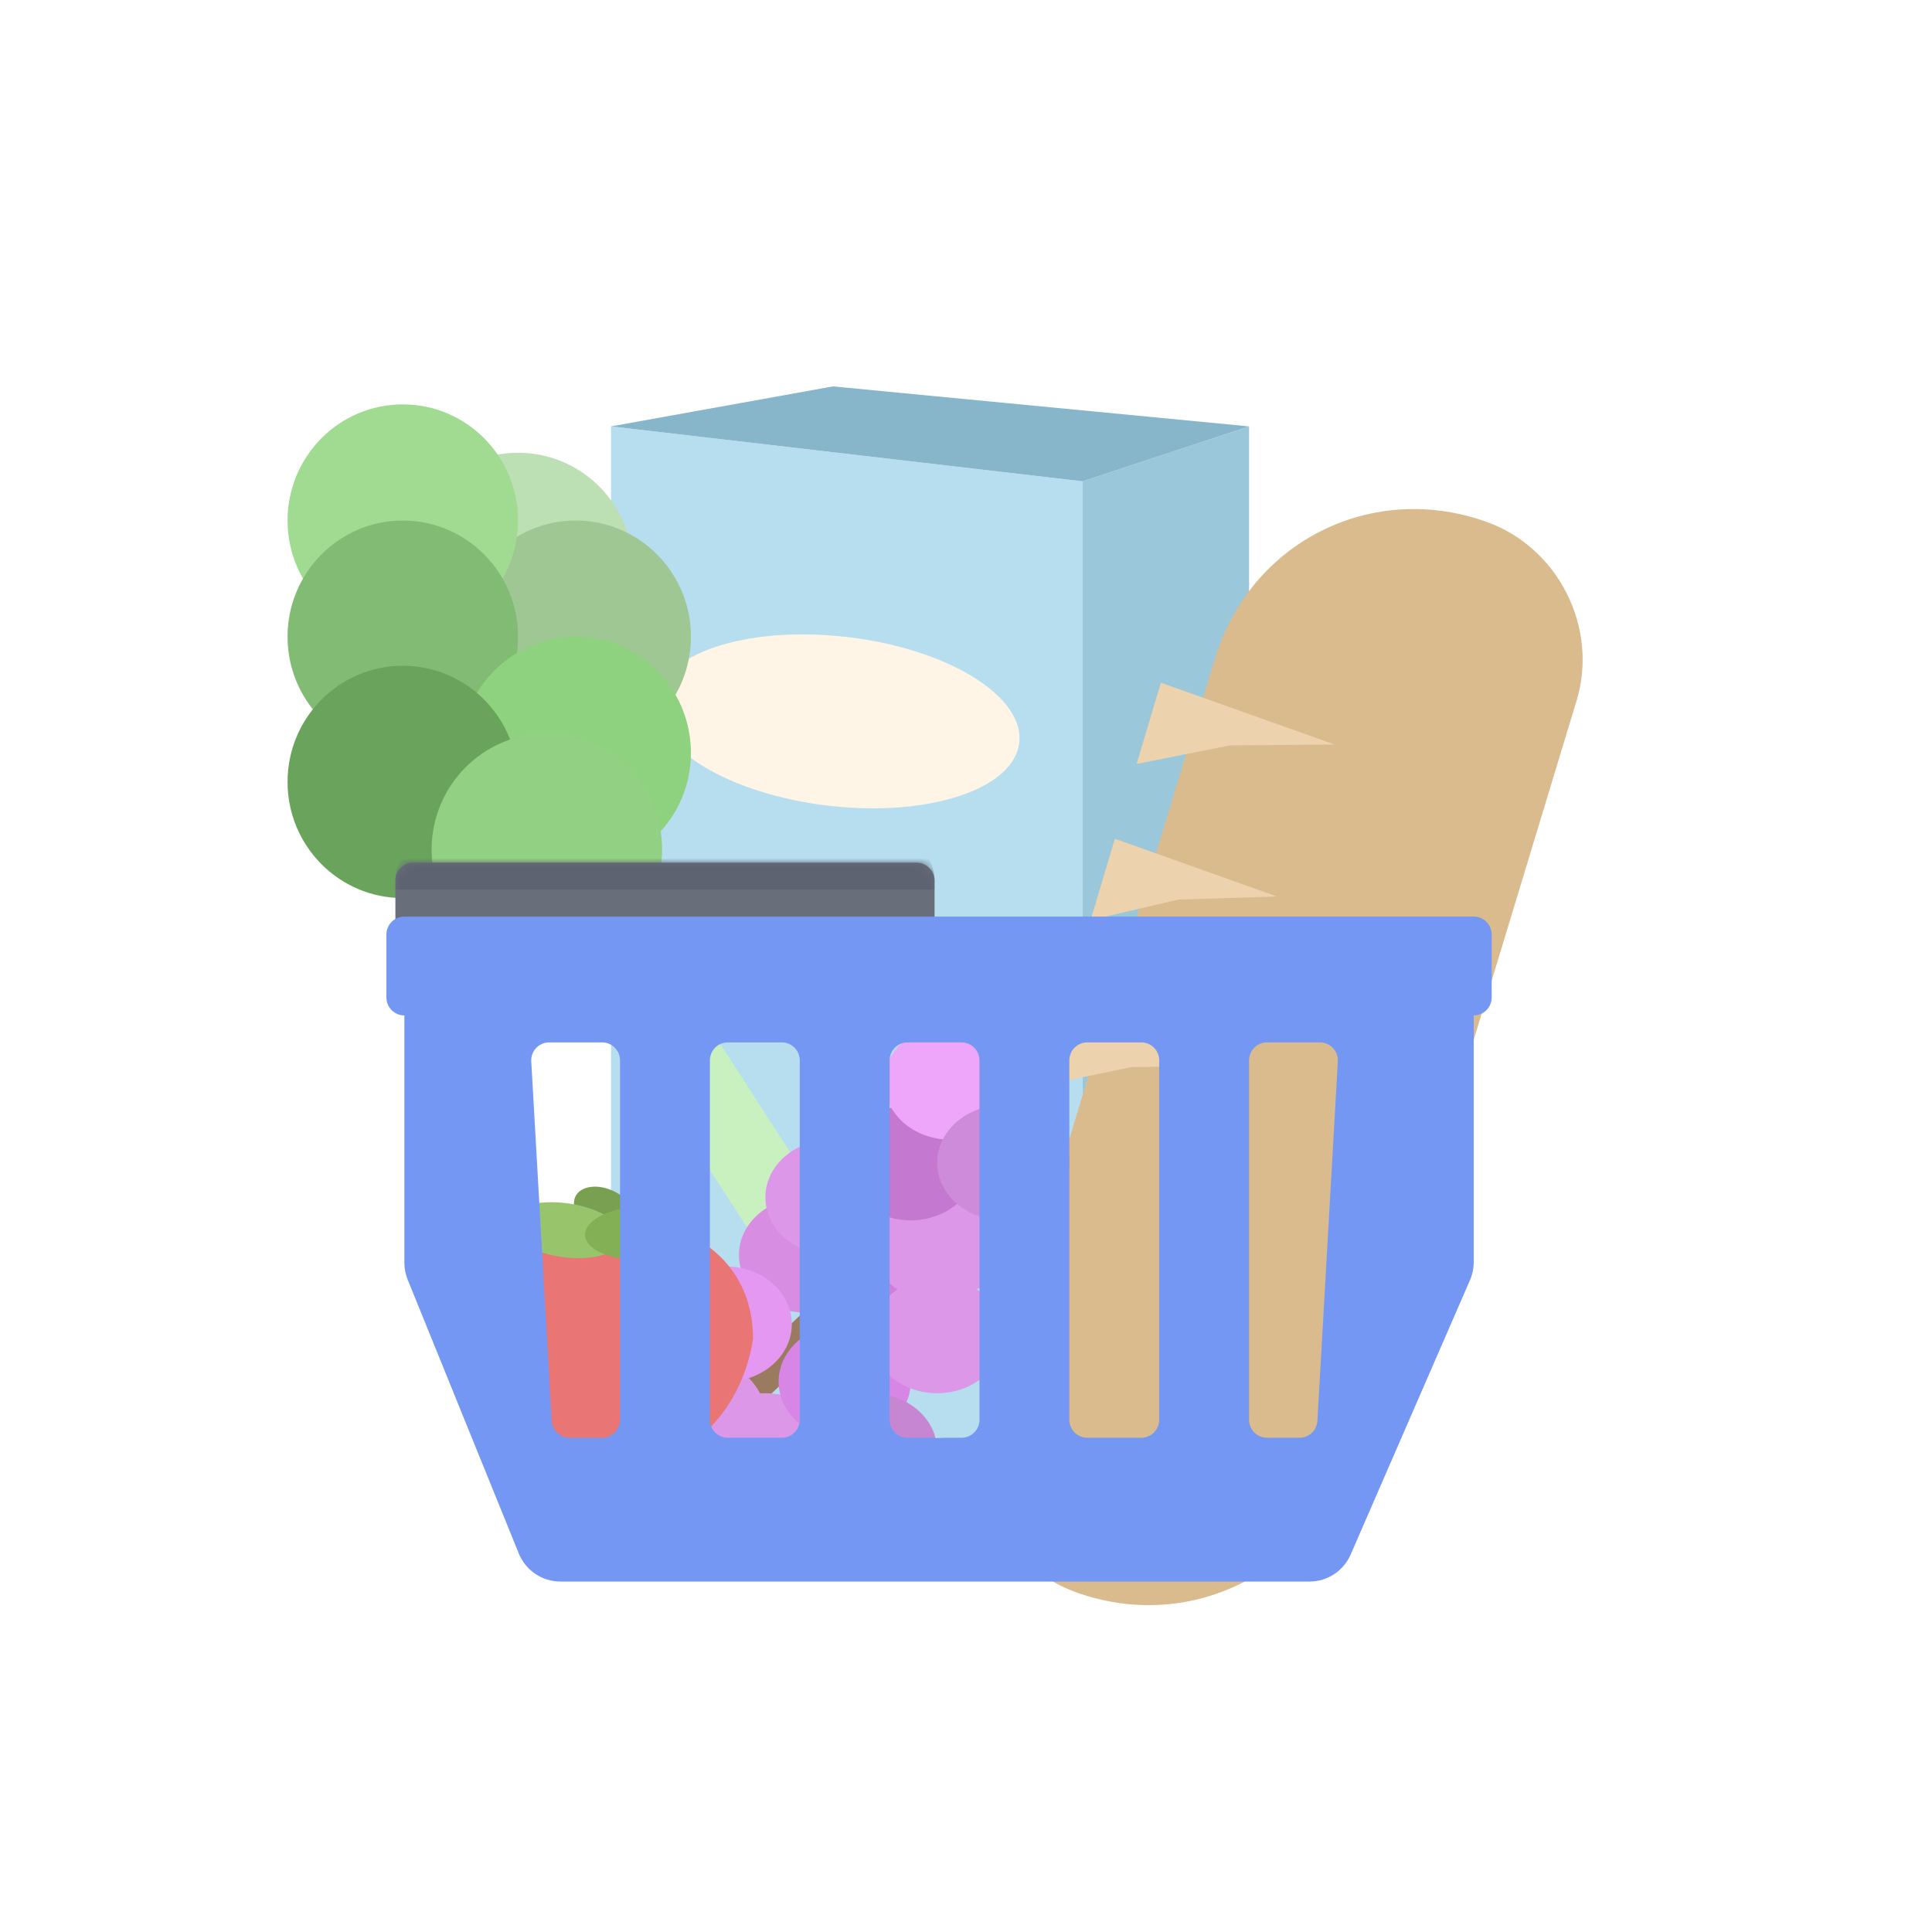 <svg width="215" height="215" viewBox="0 0 215 215" fill="none" xmlns="http://www.w3.org/2000/svg">
<style>
    #box, #bread, #lettuce, #grapes, #tomato, #handle, #basket {
        animation: bounceBasket 5s infinite;
    }

    @keyframes bounceBasket {
        0% { transform:translateY(0) }
        10% { transform:translateY(-15%) translateX(15%) rotate(10deg) }
        25% { transform:translateY(0%) translateX(0%) rotate(0deg) }
    }

    #handle {
        animation: bounceHandle 5s infinite;
    }

    @keyframes bounceHandle {
        0% { transform:translateY(0) }
        10% { transform:translateY(-15%) translateX(15%) rotate(10deg) }
        25% { transform:translateY(0%) translateX(0%) rotate(0deg) }
    }

</style>
<g id="graphic-basket">
<path id="cloud" fill-rule="evenodd" clip-rule="evenodd" d="M139.752 15.051C143.06 14.362 146.488 14 150 14C177.614 14 200 36.386 200 64C200 71.44 198.375 78.501 195.461 84.846C205.616 93.997 212 107.253 212 122C212 136.657 205.693 149.841 195.645 158.987C192.687 183.779 171.588 203 146 203C140.459 203 135.128 202.099 130.147 200.435C121.324 208.253 109.716 213 97 213C81.062 213 66.866 205.543 57.71 193.928C56.813 193.976 55.909 194 55 194C27.386 194 5 171.614 5 144C5 137.118 6.39 130.561 8.906 124.594C5.137 117.566 3 109.532 3 101C3 87.923 8.02 76.019 16.238 67.109C15.428 63.536 15 59.818 15 56C15 28.386 37.386 6 65 6C69.98 6 74.79 6.728 79.33 8.084C86.834 3.586 95.615 1 105 1C118.503 1 130.755 6.352 139.752 15.051Z" fill="white" fill-opacity="0.8"/>
<g id="box">
<path id="Rectangle 14" d="M68 155.327L120.478 162V53.565L68 47.449V155.327Z" fill="#B7DEEF"/>
<path id="Rectangle 15" d="M139 155.327L120.478 162V53.565L139 47.449V155.327Z" fill="#9BC7DA"/>
<path id="Rectangle 16" d="M92.696 43L139 47.449L120.478 53.565L68 47.449L92.696 43Z" fill="#87B6CA"/>
<ellipse id="Ellipse 31" rx="20.328" ry="9.446" transform="matrix(0.994 0.113 -0.097 0.995 93.229 80.275)" fill="#FFF5E7"/>
</g>
<g id="bread">
<g id="Rectangle 9" filter="url(#filter0_i_1_2)">
<path d="M171.447 73.975C173.908 65.861 169.435 56.955 161.457 54.084V54.084C148.692 49.489 135.153 56.289 131.216 69.272L105.737 153.298C103.277 161.412 107.75 170.317 115.728 173.189V173.189C128.492 177.783 142.032 170.983 145.968 158.001L171.447 73.975Z" fill="#D9BB8E"/>
</g>
<path id="Rectangle 10" d="M129.186 75.972L126.491 85.014L136.856 82.953L148.52 82.853L129.186 75.972Z" fill="#ECD3AD"/>
<path id="Rectangle 11" d="M124.065 93.339L121.369 102.382L131.141 100.111L142.097 99.761L124.065 93.339Z" fill="#ECD3AD"/>
<path id="Rectangle 12" d="M118.374 111.825L115.678 120.868L125.891 118.753L137.373 118.589L118.374 111.825Z" fill="#ECD3AD"/>
</g>
<g id="lettuce">
<ellipse id="Ellipse 9" cx="57.65" cy="63.313" rx="12.825" ry="12.927" fill="#BCDFB3"/>
<ellipse id="Ellipse 10" cx="64.063" cy="70.854" rx="12.825" ry="12.927" fill="#9EC793"/>
<ellipse id="Ellipse 15" cx="44.825" cy="57.927" rx="12.825" ry="12.927" fill="#A1DB92"/>
<ellipse id="Ellipse 11" cx="44.825" cy="70.854" rx="12.825" ry="12.927" fill="#82BB74"/>
<ellipse id="Ellipse 12" cx="64.063" cy="83.781" rx="12.825" ry="12.927" fill="#8ED17E"/>
<ellipse id="Ellipse 14" cx="57.65" cy="98.862" rx="12.825" ry="12.927" fill="#9EDF8D"/>
<ellipse id="Ellipse 13" cx="44.825" cy="87.013" rx="12.825" ry="12.927" fill="#6AA45C"/>
<ellipse id="Ellipse 16" cx="60.856" cy="94.553" rx="12.825" ry="12.927" fill="#92D083"/>
<rect id="Rectangle 8" width="8.57" height="44.284" rx="3" transform="matrix(0.836 -0.548 0.542 0.84 63.005 105.399)" fill="#C9F1BF"/>
</g>
<g id="grapes">
<rect id="Rectangle 13" width="4.163" height="43.689" rx="2.081" transform="matrix(0.78 0.626 -0.725 0.688 110.988 125.543)" fill="#9A7B5F"/>
<ellipse id="Ellipse 17" cx="77.823" cy="157.609" rx="7.353" ry="6.413" fill="#DC97E8"/>
<ellipse id="Ellipse 18" cx="85.177" cy="161.457" rx="7.353" ry="6.413" fill="#DC97E8"/>
<ellipse id="Ellipse 19" cx="94" cy="153.761" rx="7.353" ry="6.413" fill="#D886E6"/>
<ellipse id="Ellipse 21" cx="89.588" cy="139.652" rx="7.353" ry="6.413" fill="#D68DE2"/>
<ellipse id="Ellipse 20" cx="80.765" cy="147.348" rx="7.353" ry="6.413" fill="#E598F1"/>
<ellipse id="Ellipse 22" cx="98.412" cy="143.5" rx="7.353" ry="6.413" fill="#CE80DB"/>
<ellipse id="Ellipse 23" cx="96.941" cy="161.457" rx="7.353" ry="6.413" fill="#C786D1"/>
<ellipse id="Ellipse 24" cx="104.294" cy="138.37" rx="7.353" ry="6.413" fill="#DC97E8"/>
<ellipse id="Ellipse 25" cx="92.529" cy="133.239" rx="7.353" ry="6.413" fill="#DC97E8"/>
<ellipse id="Ellipse 26" cx="104.294" cy="148.63" rx="7.353" ry="6.413" fill="#DC97E8"/>
<ellipse id="Ellipse 27" cx="101.353" cy="129.391" rx="7.353" ry="6.413" fill="#C478D0"/>
<ellipse id="Ellipse 29" cx="105.765" cy="120.413" rx="7.353" ry="6.413" fill="#EEA6FA"/>
<ellipse id="Ellipse 30" cx="76.353" cy="166.587" rx="7.353" ry="6.413" fill="#E59FF0"/>
<ellipse id="Ellipse 28" cx="111.647" cy="129.391" rx="7.353" ry="6.413" fill="#CE8BD9"/>
</g>
<g id="tomato">
<path id="Ellipse 32" d="M83.803 149C82.5 157.5 76 163.5 67.803 164C59 163 54 158 52 149C52 140.163 58.967 135.5 67.803 135.5C76.64 135.5 83.803 140.163 83.803 149Z" fill="#EA7575"/>
<ellipse id="Ellipse 35" cx="67.278" cy="134.712" rx="3.6" ry="2.384" transform="rotate(25.749 67.278 134.712)" fill="#79A051"/>
<ellipse id="Ellipse 33" cx="62.862" cy="136.897" rx="6.5" ry="3" transform="rotate(8.207 62.862 136.897)" fill="#98C56C"/>
<ellipse id="Ellipse 34" cx="71.599" cy="137.221" rx="6.5" ry="3" transform="rotate(-1.966 71.599 137.221)" fill="#83B055"/>
</g>
<g id="handle">
<mask id="path-38-inside-1_1_2" fill="white">
<path d="M44 98C44 96.895 44.895 96 46 96H102C103.105 96 104 96.895 104 98V105H46C44.895 105 44 104.105 44 103V98Z"/>
</mask>
<path d="M44 98C44 96.895 44.895 96 46 96H102C103.105 96 104 96.895 104 98V105H46C44.895 105 44 104.105 44 103V98Z" fill="#696E7B"/>
<path d="M44 98C44 95.239 46.239 93 49 93H99C101.761 93 104 95.239 104 98V99C104 99 103.105 99 102 99H46C44.895 99 44 99 44 99V98ZM104 105H44H104ZM44 105V96V105ZM104 96V105V96Z" fill="#5E6371" mask="url(#path-38-inside-1_1_2)"/>
</g>
<path id="basket" fill-rule="evenodd" clip-rule="evenodd" d="M43 104C43 102.895 43.895 102 45 102H164C165.105 102 166 102.895 166 104V111C166 112.105 165.105 113 164 113V140.46C164 141.146 163.859 141.825 163.585 142.454L150.307 172.994C149.513 174.819 147.712 176 145.722 176H62.367C60.332 176 58.499 174.766 57.734 172.88L45.367 142.404C45.125 141.807 45 141.169 45 140.524L45 113C43.895 113 43 112.105 43 111V104ZM146.883 116C148.032 116 148.945 116.966 148.88 118.113L146.607 158.113C146.547 159.172 145.671 160 144.61 160H141C139.895 160 139 159.105 139 158V118C139 116.895 139.895 116 141 116H146.883ZM119 118C119 116.895 119.895 116 121 116H127C128.105 116 129 116.895 129 118V158C129 159.105 128.105 160 127 160H121C119.895 160 119 159.105 119 158V118ZM101 116C99.895 116 99 116.895 99 118V158C99 159.105 99.895 160 101 160H107C108.105 160 109 159.105 109 158V118C109 116.895 108.105 116 107 116H101ZM59.12 118.113C59.055 116.966 59.968 116 61.117 116H67C68.105 116 69 116.895 69 118V158C69 159.105 68.105 160 67 160H63.39C62.329 160 61.453 159.172 61.393 158.113L59.12 118.113ZM81 116C79.895 116 79 116.895 79 118V158C79 159.105 79.895 160 81 160H87C88.105 160 89 159.105 89 158V118C89 116.895 88.105 116 87 116H81Z" fill="#7397F2"/>
</g>
<defs>
<filter id="filter0_i_1_2" x="105.062" y="52.648" width="71.061" height="125.976" filterUnits="userSpaceOnUse" color-interpolation-filters="sRGB">
<feFlood flood-opacity="0" result="BackgroundImageFix"/>
<feBlend mode="normal" in="SourceGraphic" in2="BackgroundImageFix" result="shape"/>
<feColorMatrix in="SourceAlpha" type="matrix" values="0 0 0 0 0 0 0 0 0 0 0 0 0 0 0 0 0 0 127 0" result="hardAlpha"/>
<feOffset dx="4" dy="4"/>
<feGaussianBlur stdDeviation="2"/>
<feComposite in2="hardAlpha" operator="arithmetic" k2="-1" k3="1"/>
<feColorMatrix type="matrix" values="0 0 0 0 0.704 0 0 0 0 0.645 0 0 0 0 0.557 0 0 0 0.25 0"/>
<feBlend mode="normal" in2="shape" result="effect1_innerShadow_1_2"/>
</filter>
</defs>
</svg>